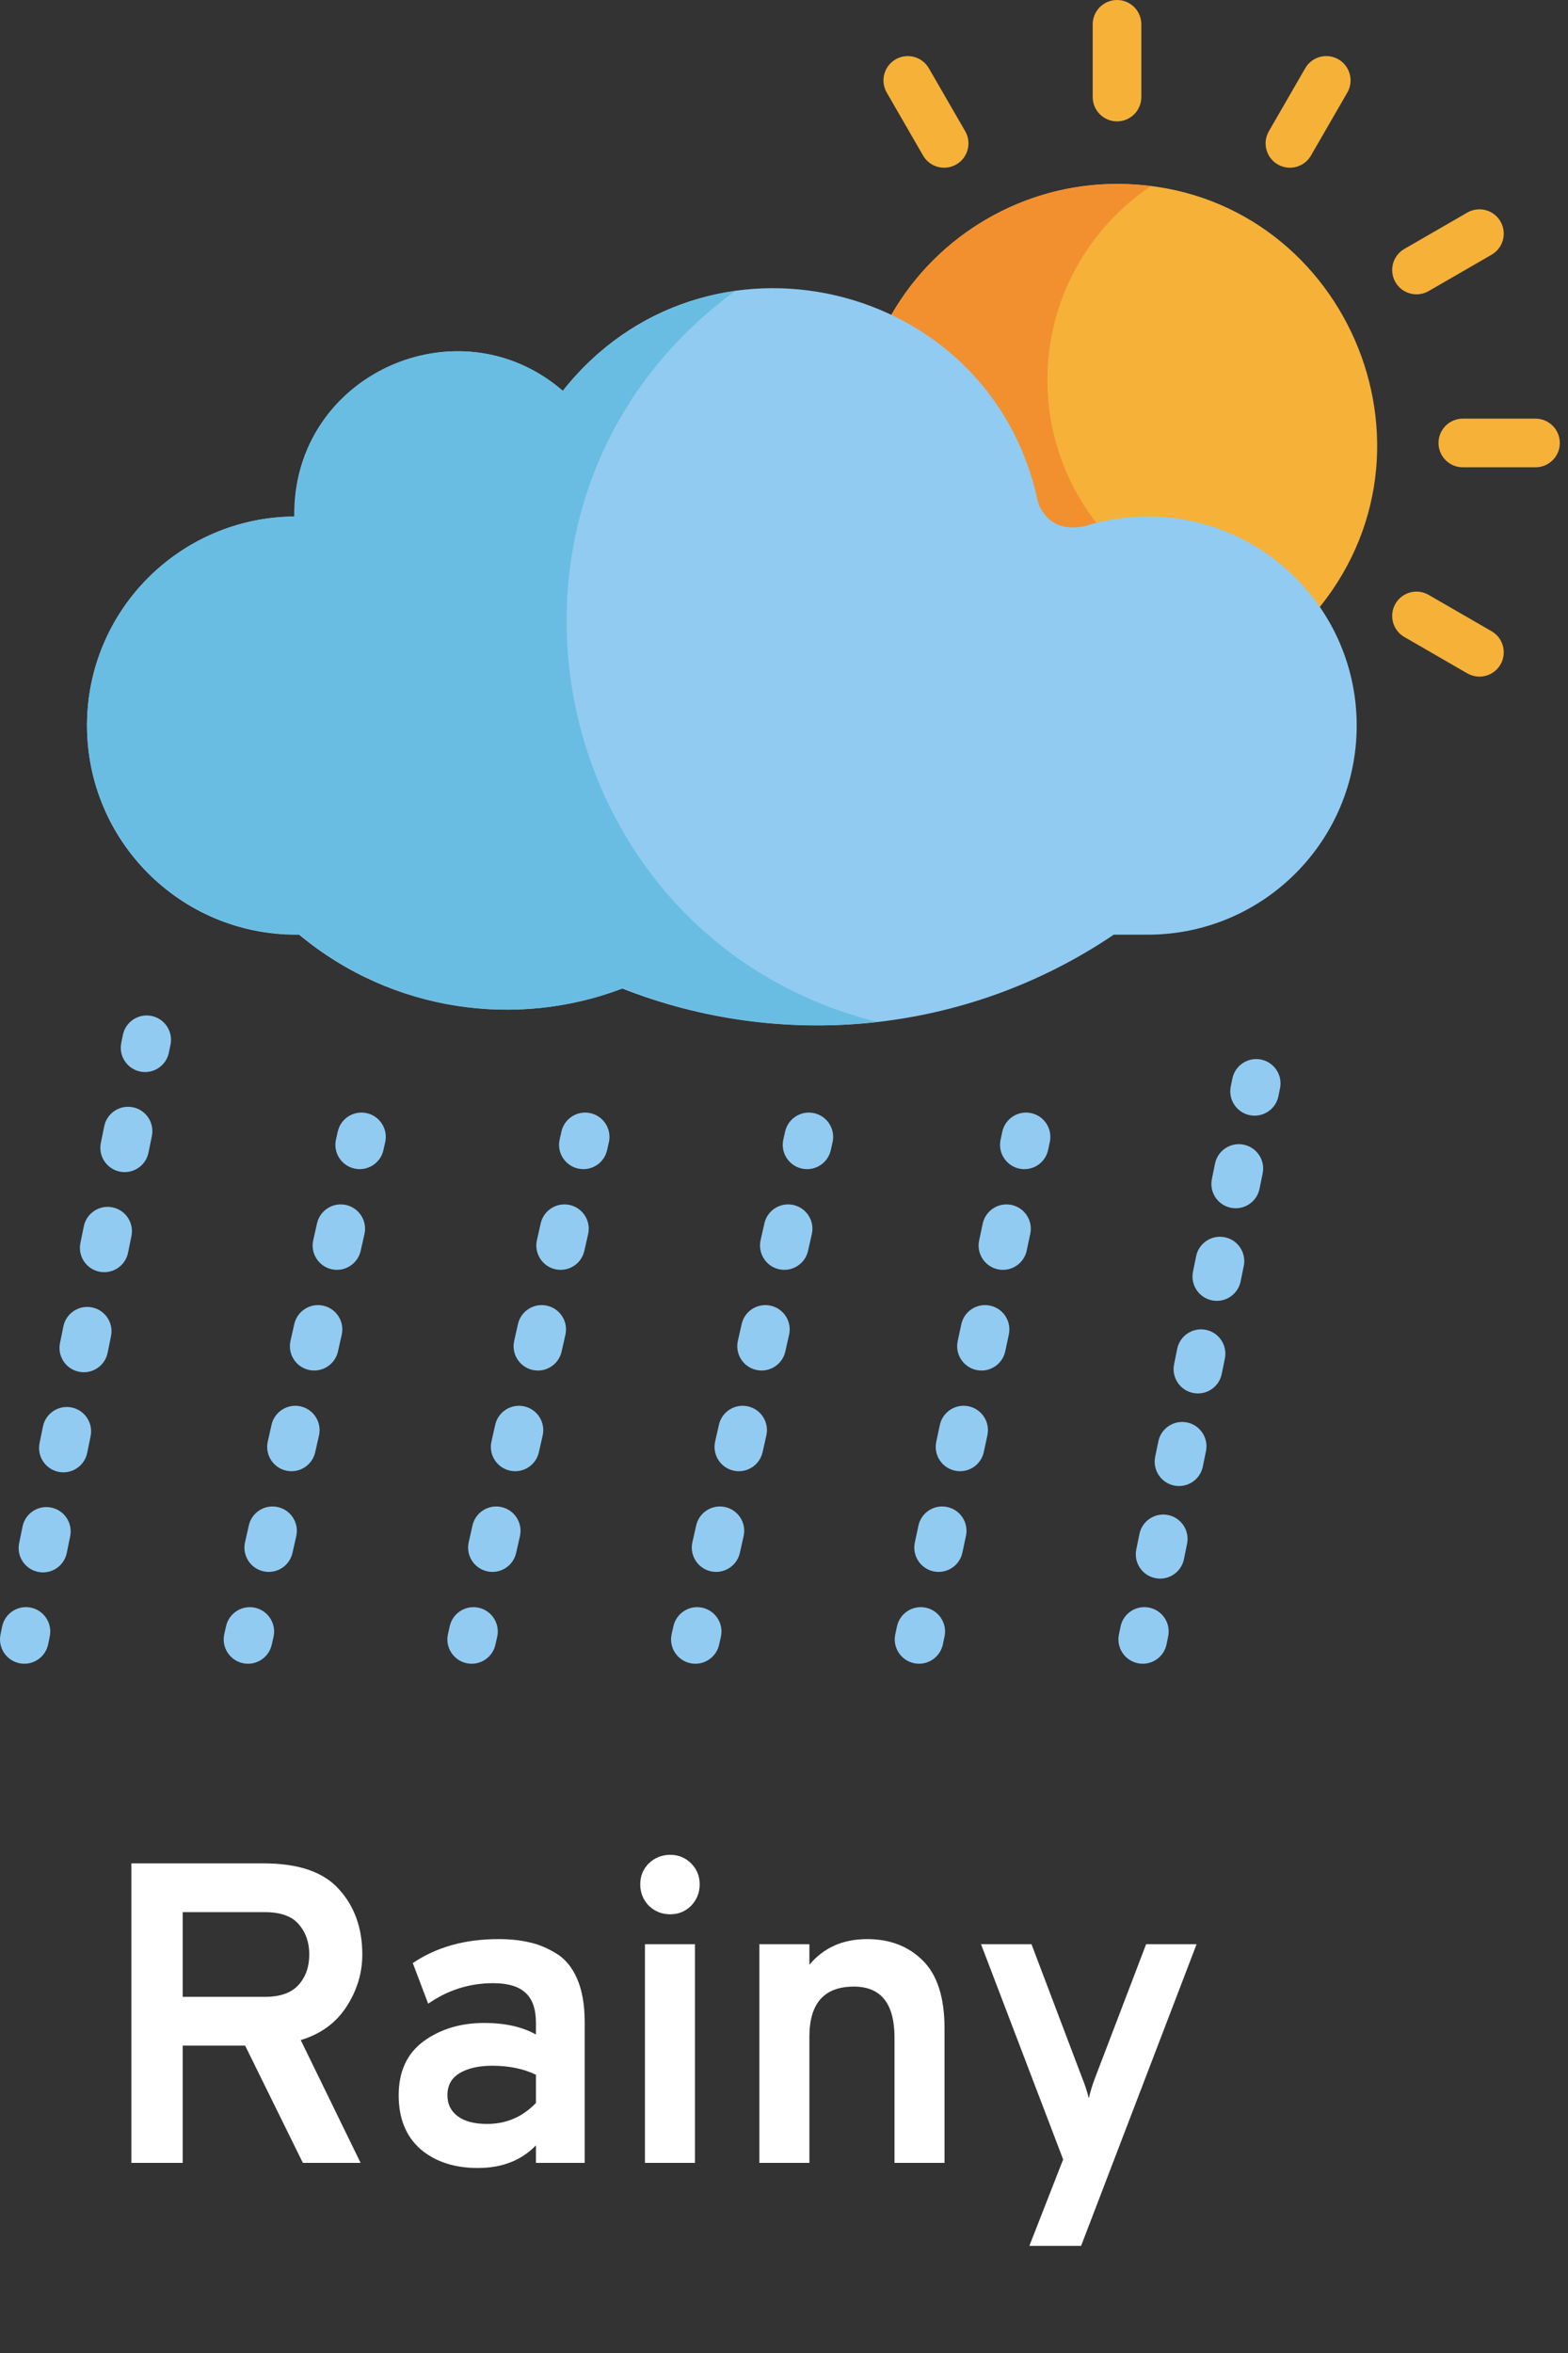 <svg width="66" height="99" viewBox="0 0 66 99" fill="none" xmlns="http://www.w3.org/2000/svg">
<rect x="0" y="0" width="66" height="99" fill="#333333" stroke="none"/>
<path d="M47.018 7.737C43.111 7.737 39.472 9.846 37.522 13.24L37.485 13.303L37.551 13.335C40.642 14.853 42.91 17.763 43.617 21.12L43.648 21.257L43.661 21.241C43.796 21.581 44.296 22.5 45.678 22.203C46.528 21.934 47.413 21.798 48.308 21.798C51.148 21.798 53.82 23.189 55.456 25.519L55.508 25.594L55.565 25.523C61.253 18.422 56.218 7.737 47.018 7.737Z" fill="#F6B138"/>
<path d="M47.018 5.107C46.453 5.107 45.994 4.648 45.994 4.083V1.023C45.994 0.458 46.453 0 47.018 0C47.583 0 48.041 0.458 48.041 1.023V4.083C48.041 4.648 47.583 5.107 47.018 5.107Z" fill="#F6B138"/>
<path d="M38.854 6.545L37.324 3.895C37.042 3.406 37.209 2.78 37.699 2.497C38.188 2.215 38.814 2.382 39.097 2.872L40.627 5.521C40.91 6.011 40.742 6.637 40.252 6.92C39.766 7.2 39.139 7.037 38.854 6.545Z" fill="#F6B138"/>
<path d="M61.761 28.331L59.111 26.801C58.621 26.519 58.454 25.893 58.736 25.403C59.019 24.914 59.645 24.746 60.134 25.029L62.784 26.559C63.274 26.841 63.441 27.467 63.159 27.957C62.875 28.448 62.249 28.613 61.761 28.331Z" fill="#F6B138"/>
<path d="M64.632 19.661H61.572C61.007 19.661 60.549 19.203 60.549 18.638C60.549 18.073 61.007 17.614 61.572 17.614H64.632C65.197 17.614 65.656 18.073 65.656 18.638C65.656 19.203 65.198 19.661 64.632 19.661Z" fill="#F6B138"/>
<path d="M58.736 11.872C58.454 11.383 58.621 10.757 59.111 10.474L61.761 8.944C62.25 8.662 62.876 8.829 63.159 9.319C63.441 9.808 63.274 10.434 62.784 10.717L60.134 12.247C59.647 12.528 59.02 12.364 58.736 11.872Z" fill="#F6B138"/>
<path d="M53.783 6.919C53.294 6.637 53.126 6.011 53.409 5.521L54.939 2.872C55.221 2.382 55.847 2.214 56.337 2.497C56.826 2.78 56.994 3.406 56.711 3.895L55.181 6.545C54.898 7.036 54.272 7.201 53.783 6.919Z" fill="#F6B138"/>
<path d="M44.088 15.986C44.088 12.588 45.816 9.594 48.44 7.833C43.944 7.246 39.679 9.486 37.522 13.24L37.485 13.303L37.551 13.335C40.642 14.853 42.91 17.763 43.617 21.12L43.648 21.257L43.661 21.241C43.796 21.581 44.296 22.5 45.678 22.203C45.849 22.149 46.022 22.102 46.196 22.058C44.877 20.388 44.088 18.279 44.088 15.986Z" fill="#F2902F"/>
<path d="M48.308 21.73C47.384 21.73 46.494 21.874 45.658 22.139C44.033 22.486 43.685 21.104 43.685 21.104L43.684 21.106C41.704 11.71 29.625 8.916 23.69 16.444C19.274 12.626 12.291 15.791 12.389 21.732C7.563 21.77 3.662 25.692 3.662 30.528C3.662 35.387 7.601 39.326 12.461 39.326H12.589C16.536 42.606 21.774 43.273 26.194 41.591C32.81 44.201 40.597 43.571 46.88 39.326H48.308C53.167 39.326 57.106 35.387 57.106 30.528C57.106 25.669 53.167 21.73 48.308 21.73Z" fill="#91CBF2"/>
<path d="M5.902 45.085C5.348 44.971 4.991 44.431 5.104 43.877L5.172 43.543C5.285 42.989 5.826 42.632 6.379 42.745C6.933 42.858 7.29 43.398 7.177 43.952L7.109 44.286C6.996 44.841 6.455 45.198 5.902 45.085Z" fill="#91CBF2"/>
<path d="M1.604 66.136C1.05 66.023 0.693 65.483 0.805 64.929L0.949 64.227C1.062 63.673 1.603 63.315 2.156 63.429C2.71 63.542 3.067 64.082 2.954 64.636L2.811 65.338C2.698 65.893 2.157 66.249 1.604 66.136ZM2.463 61.926C1.909 61.813 1.552 61.272 1.665 60.718L1.808 60.017C1.921 59.463 2.462 59.105 3.016 59.218C3.57 59.332 3.927 59.872 3.814 60.426L3.671 61.128C3.557 61.682 3.016 62.039 2.463 61.926ZM3.323 57.715C2.769 57.602 2.412 57.062 2.525 56.508L2.668 55.806C2.781 55.252 3.322 54.895 3.875 55.008C4.429 55.121 4.786 55.662 4.673 56.216L4.53 56.917C4.417 57.473 3.875 57.828 3.323 57.715ZM4.182 53.505C3.629 53.392 3.271 52.852 3.384 52.298L3.528 51.596C3.641 51.042 4.181 50.685 4.735 50.798C5.289 50.911 5.646 51.451 5.533 52.005L5.39 52.707C5.277 53.262 4.735 53.618 4.182 53.505ZM5.042 49.295C4.488 49.182 4.131 48.641 4.244 48.088L4.387 47.386C4.5 46.832 5.041 46.474 5.595 46.588C6.149 46.701 6.506 47.241 6.393 47.795L6.25 48.497C6.136 49.051 5.595 49.408 5.042 49.295Z" fill="#91CBF2"/>
<path d="M0.819 69.979C0.265 69.866 -0.092 69.326 0.021 68.772L0.089 68.438C0.202 67.884 0.743 67.526 1.297 67.639C1.85 67.752 2.208 68.293 2.095 68.847L2.027 69.181C1.913 69.736 1.372 70.092 0.819 69.979Z" fill="#91CBF2"/>
<path d="M14.915 49.165C14.363 49.041 14.017 48.493 14.142 47.941L14.217 47.609C14.341 47.057 14.889 46.711 15.441 46.836C15.992 46.96 16.338 47.508 16.213 48.06L16.138 48.392C16.013 48.946 15.464 49.29 14.915 49.165Z" fill="#91CBF2"/>
<path d="M11.086 66.111C10.535 65.987 10.189 65.439 10.314 64.887L10.473 64.181C10.598 63.63 11.146 63.284 11.697 63.409C12.248 63.533 12.594 64.081 12.47 64.633L12.31 65.339C12.185 65.89 11.638 66.236 11.086 66.111ZM12.043 61.875C11.492 61.75 11.146 61.202 11.271 60.651L11.43 59.945C11.555 59.394 12.103 59.048 12.654 59.172C13.205 59.297 13.551 59.845 13.427 60.396L13.267 61.102C13.143 61.653 12.595 62 12.043 61.875ZM13 57.638C12.449 57.514 12.103 56.966 12.228 56.414L12.387 55.708C12.512 55.157 13.06 54.811 13.611 54.936C14.162 55.06 14.508 55.608 14.384 56.16L14.224 56.866C14.1 57.416 13.552 57.763 13 57.638ZM13.957 53.402C13.406 53.277 13.06 52.729 13.185 52.178L13.344 51.472C13.469 50.92 14.017 50.575 14.568 50.699C15.119 50.824 15.465 51.371 15.341 51.923L15.181 52.629C15.057 53.18 14.509 53.526 13.957 53.402Z" fill="#91CBF2"/>
<path d="M10.214 69.975C9.662 69.85 9.316 69.302 9.441 68.751L9.516 68.418C9.641 67.867 10.188 67.52 10.74 67.645C11.291 67.77 11.637 68.318 11.513 68.869L11.437 69.202C11.312 69.755 10.763 70.099 10.214 69.975Z" fill="#91CBF2"/>
<path d="M24.33 49.165C23.778 49.041 23.432 48.493 23.557 47.941L23.632 47.609C23.757 47.057 24.304 46.711 24.856 46.836C25.407 46.96 25.753 47.508 25.629 48.06L25.553 48.392C25.429 48.946 24.879 49.29 24.33 49.165Z" fill="#91CBF2"/>
<path d="M20.502 66.111C19.95 65.987 19.604 65.439 19.729 64.887L19.888 64.181C20.013 63.63 20.56 63.284 21.112 63.409C21.663 63.533 22.009 64.081 21.885 64.633L21.725 65.339C21.601 65.89 21.053 66.236 20.502 66.111ZM21.685 61.9C21.029 61.9 20.541 61.292 20.686 60.651L20.845 59.945C20.97 59.394 21.517 59.048 22.069 59.172C22.621 59.297 22.966 59.845 22.842 60.396L22.682 61.102C22.575 61.577 22.153 61.9 21.685 61.9ZM22.642 57.664C21.986 57.664 21.498 57.055 21.643 56.414L21.802 55.708C21.927 55.157 22.475 54.811 23.026 54.936C23.578 55.06 23.924 55.608 23.799 56.16L23.639 56.866C23.532 57.341 23.11 57.664 22.642 57.664ZM23.373 53.402C22.821 53.277 22.475 52.729 22.6 52.178L22.759 51.472C22.884 50.92 23.432 50.575 23.983 50.699C24.535 50.824 24.88 51.371 24.756 51.923L24.596 52.629C24.472 53.18 23.924 53.526 23.373 53.402Z" fill="#91CBF2"/>
<path d="M19.629 69.975C19.077 69.85 18.731 69.302 18.856 68.751L18.931 68.418C19.056 67.867 19.603 67.52 20.155 67.645C20.706 67.77 21.052 68.318 20.928 68.869L20.852 69.202C20.728 69.755 20.178 70.099 19.629 69.975Z" fill="#91CBF2"/>
<path d="M33.971 49.191C33.315 49.191 32.827 48.582 32.972 47.941L33.047 47.609C33.172 47.057 33.72 46.711 34.271 46.836C34.823 46.961 35.169 47.509 35.044 48.06L34.969 48.393C34.861 48.868 34.439 49.191 33.971 49.191Z" fill="#91CBF2"/>
<path d="M29.917 66.111C29.366 65.987 29.02 65.439 29.144 64.887L29.304 64.181C29.428 63.63 29.976 63.284 30.527 63.409C31.079 63.533 31.425 64.081 31.3 64.633L31.141 65.339C31.016 65.89 30.468 66.236 29.917 66.111ZM30.874 61.875C30.323 61.75 29.977 61.202 30.101 60.651L30.261 59.945C30.385 59.394 30.933 59.048 31.485 59.172C32.036 59.297 32.382 59.845 32.257 60.396L32.098 61.102C31.973 61.653 31.425 62 30.874 61.875ZM31.831 57.638C31.279 57.514 30.934 56.966 31.058 56.414L31.218 55.708C31.342 55.157 31.89 54.811 32.441 54.936C32.993 55.06 33.339 55.608 33.214 56.16L33.055 56.866C32.93 57.416 32.382 57.763 31.831 57.638ZM32.788 53.402C32.237 53.277 31.891 52.729 32.015 52.178L32.175 51.472C32.299 50.92 32.847 50.575 33.398 50.699C33.95 50.824 34.296 51.371 34.171 51.923L34.012 52.629C33.887 53.18 33.339 53.526 32.788 53.402Z" fill="#91CBF2"/>
<path d="M29.044 69.975C28.493 69.85 28.147 69.302 28.271 68.751L28.346 68.418C28.471 67.867 29.019 67.52 29.57 67.645C30.122 67.77 30.468 68.318 30.343 68.869L30.268 69.202C30.143 69.755 29.594 70.099 29.044 69.975Z" fill="#91CBF2"/>
<path d="M42.904 49.169C42.351 49.051 41.998 48.507 42.116 47.954L42.187 47.621C42.305 47.068 42.848 46.716 43.401 46.833C43.954 46.951 44.307 47.495 44.189 48.047L44.118 48.381C44.001 48.931 43.46 49.287 42.904 49.169Z" fill="#91CBF2"/>
<path d="M39.294 66.114C38.742 65.996 38.389 65.452 38.507 64.899L38.657 64.193C38.775 63.64 39.318 63.287 39.871 63.406C40.424 63.523 40.777 64.067 40.659 64.62L40.509 65.326C40.392 65.876 39.85 66.232 39.294 66.114ZM40.197 61.877C39.644 61.76 39.291 61.216 39.409 60.663L39.559 59.957C39.677 59.404 40.22 59.051 40.774 59.169C41.327 59.287 41.679 59.83 41.562 60.383L41.411 61.09C41.294 61.64 40.752 61.996 40.197 61.877ZM41.313 57.664C40.663 57.664 40.175 57.065 40.311 56.427L40.462 55.721C40.579 55.168 41.123 54.816 41.676 54.933C42.229 55.051 42.581 55.594 42.464 56.147L42.313 56.853C42.211 57.334 41.786 57.664 41.313 57.664ZM42.001 53.405C41.449 53.287 41.096 52.743 41.214 52.191L41.364 51.485C41.482 50.932 42.025 50.579 42.578 50.697C43.131 50.815 43.484 51.358 43.366 51.911L43.216 52.617C43.099 53.167 42.557 53.523 42.001 53.405Z" fill="#91CBF2"/>
<path d="M38.472 69.977C37.919 69.86 37.566 69.316 37.684 68.763L37.755 68.429C37.873 67.877 38.416 67.525 38.969 67.641C39.522 67.759 39.875 68.303 39.757 68.856L39.686 69.189C39.569 69.738 39.03 70.095 38.472 69.977Z" fill="#91CBF2"/>
<path d="M52.603 46.92C52.05 46.807 51.692 46.266 51.805 45.712L51.873 45.378C51.986 44.824 52.527 44.466 53.081 44.58C53.635 44.693 53.992 45.233 53.879 45.787L53.811 46.122C53.697 46.677 53.155 47.033 52.603 46.92Z" fill="#91CBF2"/>
<path d="M48.626 66.398C48.073 66.285 47.715 65.745 47.828 65.191L47.961 64.542C48.074 63.988 48.615 63.63 49.168 63.744C49.722 63.857 50.079 64.397 49.966 64.951L49.834 65.6C49.721 66.155 49.179 66.511 48.626 66.398ZM49.422 62.503C48.868 62.39 48.511 61.849 48.623 61.295L48.756 60.646C48.869 60.092 49.41 59.735 49.964 59.848C50.517 59.961 50.875 60.502 50.762 61.055L50.629 61.705C50.516 62.259 49.975 62.616 49.422 62.503ZM50.217 58.607C49.663 58.494 49.306 57.953 49.419 57.4L49.551 56.75C49.664 56.196 50.205 55.839 50.759 55.952C51.313 56.065 51.67 56.606 51.557 57.16L51.425 57.809C51.312 58.363 50.77 58.72 50.217 58.607ZM51.013 54.711C50.459 54.598 50.102 54.058 50.215 53.504L50.347 52.855C50.46 52.301 51.001 51.943 51.554 52.056C52.108 52.169 52.466 52.71 52.353 53.264L52.22 53.913C52.107 54.468 51.566 54.824 51.013 54.711ZM51.808 50.816C51.254 50.703 50.897 50.162 51.01 49.608L51.142 48.959C51.255 48.405 51.796 48.047 52.35 48.161C52.904 48.274 53.261 48.814 53.148 49.368L53.016 50.017C52.902 50.572 52.361 50.929 51.808 50.816Z" fill="#91CBF2"/>
<path d="M47.895 69.979C47.341 69.866 46.984 69.325 47.097 68.771L47.166 68.437C47.279 67.883 47.819 67.526 48.373 67.639C48.927 67.752 49.284 68.293 49.171 68.847L49.103 69.181C48.99 69.734 48.45 70.093 47.895 69.979Z" fill="#91CBF2"/>
<path d="M30.956 12.236C28.018 12.662 25.446 14.216 23.69 16.444C19.28 12.631 12.314 15.77 12.411 21.68C12.403 21.68 12.396 21.68 12.388 21.68C12.389 21.697 12.389 21.714 12.39 21.731C7.569 21.77 3.671 25.684 3.663 30.512C3.671 35.376 7.616 39.316 12.482 39.316H12.61C16.47 42.523 21.67 43.312 26.194 41.591C26.201 41.594 26.208 41.596 26.215 41.599C26.226 41.595 26.237 41.591 26.248 41.587C29.594 42.907 33.261 43.415 36.931 42.999C22.795 39.464 19.066 20.913 30.956 12.236Z" fill="#69BDE2"/>
<path d="M5.53 91V78.4H11.11C12.562 78.4 13.612 78.76 14.26 79.48C14.92 80.2 15.25 81.118 15.25 82.234C15.25 83.014 15.028 83.746 14.584 84.43C14.14 85.114 13.498 85.582 12.658 85.834L15.178 91H12.748L10.318 86.068H7.69V91H5.53ZM7.69 84.016H11.146C11.794 84.016 12.268 83.848 12.568 83.512C12.868 83.176 13.018 82.75 13.018 82.234C13.018 81.73 12.874 81.31 12.586 80.974C12.298 80.626 11.818 80.452 11.146 80.452H7.69V84.016ZM22.559 91V90.262C21.947 90.898 21.131 91.216 20.111 91.216C19.127 91.216 18.323 90.952 17.699 90.424C17.087 89.884 16.781 89.128 16.781 88.156C16.781 87.16 17.129 86.404 17.825 85.888C18.533 85.372 19.385 85.114 20.381 85.114C21.257 85.114 21.983 85.276 22.559 85.6V85.114C22.559 84.526 22.409 84.1 22.109 83.836C21.821 83.572 21.371 83.44 20.759 83.44C19.763 83.44 18.851 83.728 18.023 84.304L17.375 82.594C18.371 81.922 19.571 81.586 20.975 81.586C21.455 81.586 21.875 81.628 22.235 81.712C22.607 81.784 22.985 81.934 23.369 82.162C23.765 82.39 24.071 82.75 24.287 83.242C24.503 83.734 24.611 84.346 24.611 85.078V91H22.559ZM20.507 89.362C21.311 89.362 21.995 89.068 22.559 88.48V87.292C22.031 87.04 21.419 86.914 20.723 86.914C20.159 86.914 19.703 87.016 19.355 87.22C19.007 87.424 18.833 87.736 18.833 88.156C18.833 88.528 18.977 88.822 19.265 89.038C19.553 89.254 19.967 89.362 20.507 89.362ZM29.091 80.182C28.851 80.422 28.557 80.542 28.209 80.542C27.861 80.542 27.561 80.422 27.309 80.182C27.069 79.93 26.949 79.63 26.949 79.282C26.949 78.934 27.069 78.64 27.309 78.4C27.561 78.16 27.861 78.04 28.209 78.04C28.557 78.04 28.851 78.16 29.091 78.4C29.331 78.64 29.451 78.934 29.451 79.282C29.451 79.63 29.331 79.93 29.091 80.182ZM27.147 91V81.802H29.253V91H27.147ZM37.651 91V85.726C37.651 84.298 37.081 83.584 35.941 83.584C34.693 83.584 34.069 84.286 34.069 85.69V91H31.963V81.802H34.069V82.666C34.669 81.946 35.479 81.586 36.499 81.586C37.459 81.586 38.239 81.886 38.839 82.486C39.451 83.086 39.757 84.04 39.757 85.348V91H37.651ZM43.328 94.492L44.75 90.856L41.294 81.802H43.418L45.56 87.454C45.668 87.718 45.758 87.994 45.83 88.282C45.89 88.018 45.974 87.742 46.082 87.454L48.242 81.802H50.366L45.506 94.492H43.328Z" fill="white"/>
</svg>
